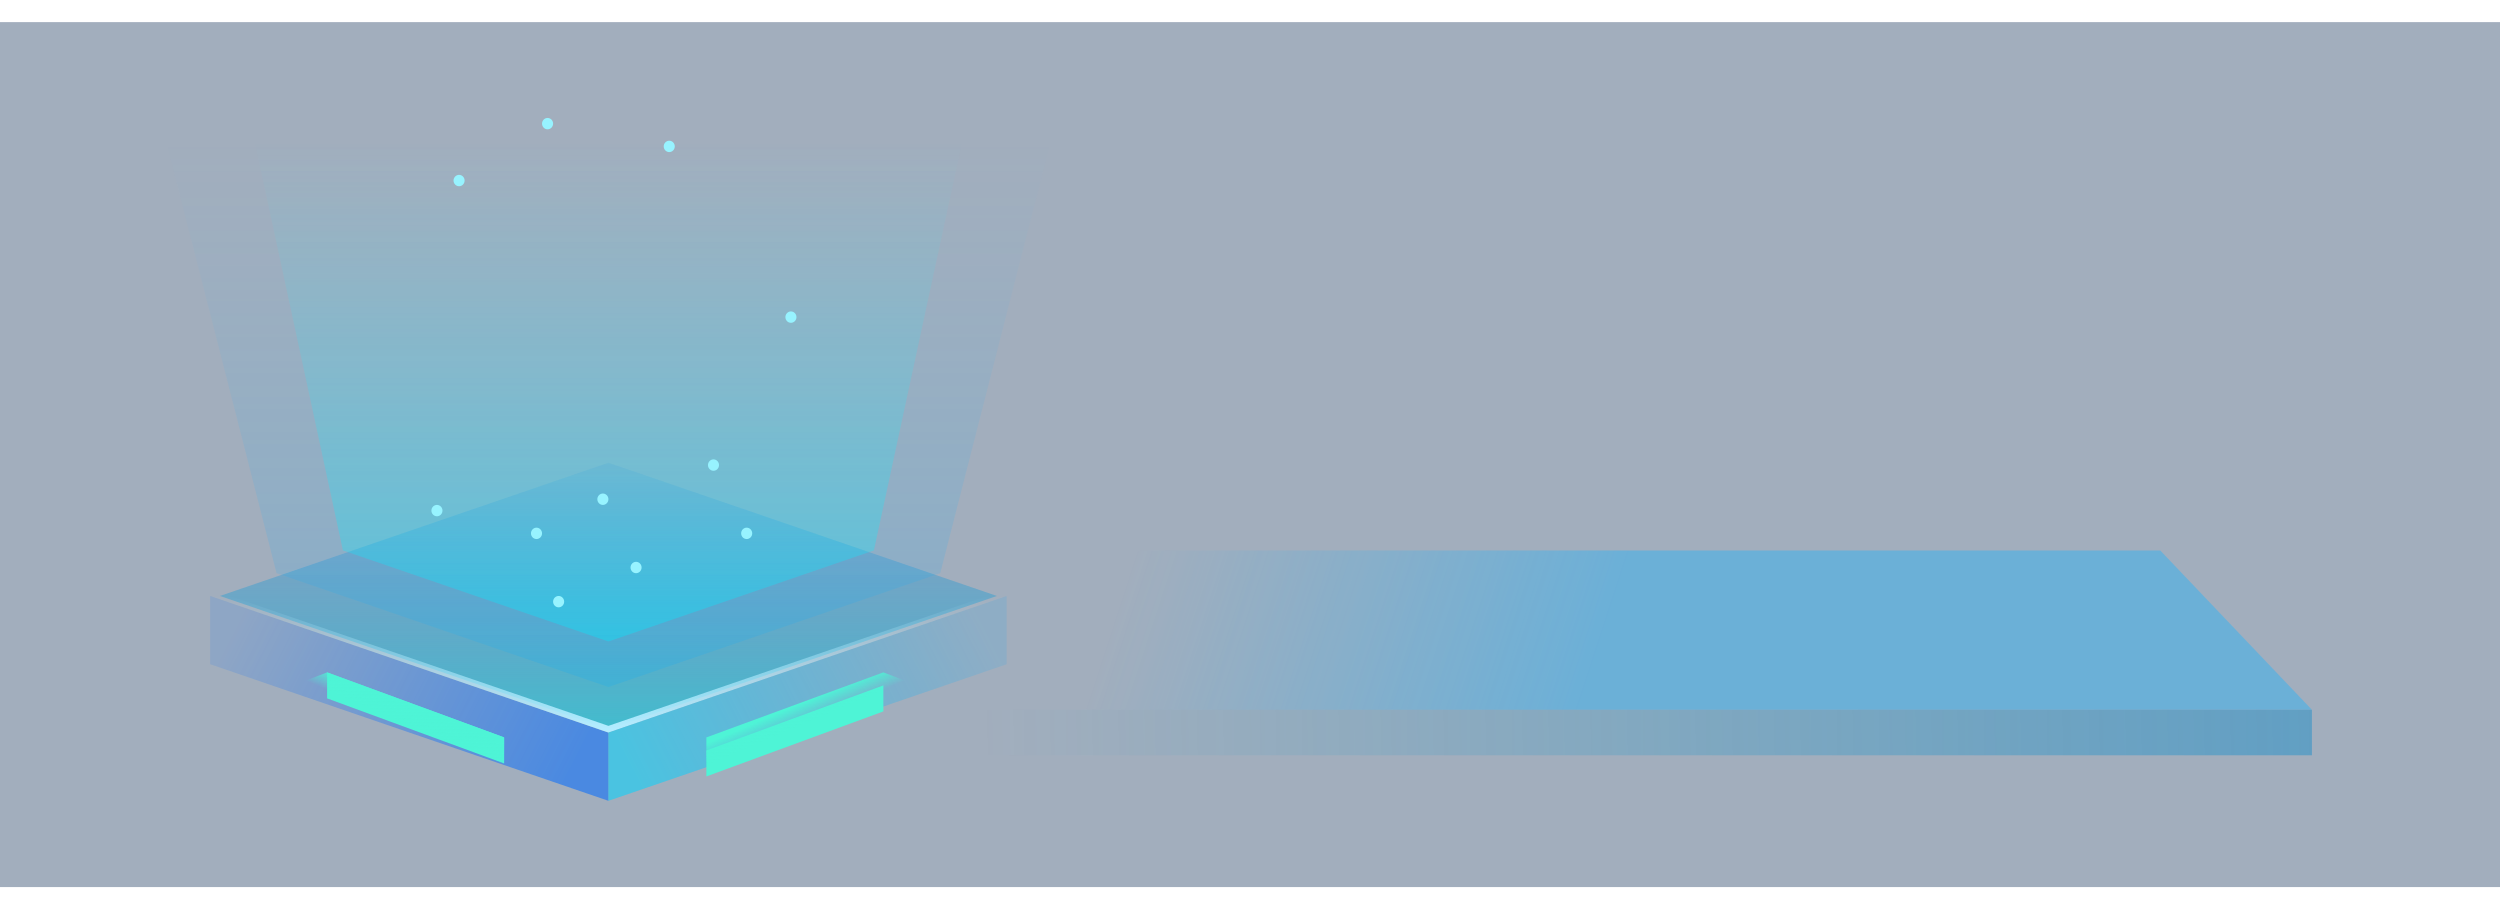 <?xml version="1.0" encoding="UTF-8"?>
<svg width="226px" height="82px" viewBox="0 0 226 82" version="1.1" xmlns="http://www.w3.org/2000/svg" xmlns:xlink="http://www.w3.org/1999/xlink">
    <title>编组</title>
    <defs>
        <linearGradient x1="15.288%" y1="49.367%" x2="50%" y2="50.633%" id="linearGradient-1">
            <stop stop-color="#19B2FF" stop-opacity="0" offset="0%"></stop>
            <stop stop-color="#1AB3FF" offset="100%"></stop>
        </linearGradient>
        <linearGradient x1="0%" y1="50.059%" x2="100%" y2="50%" id="linearGradient-2">
            <stop stop-color="#0099CC" stop-opacity="0" offset="0%"></stop>
            <stop stop-color="#0088CC" offset="100%"></stop>
        </linearGradient>
        <linearGradient x1="0%" y1="36.768%" x2="96.617%" y2="62.336%" id="linearGradient-3">
            <stop stop-color="#006AFF" stop-opacity="0.2" offset="0%"></stop>
            <stop stop-color="#006AFF" stop-opacity="0.902" offset="100%"></stop>
        </linearGradient>
        <linearGradient x1="50%" y1="0%" x2="50%" y2="100%" id="linearGradient-4">
            <stop stop-color="#006BD9" stop-opacity="0.102" offset="0%"></stop>
            <stop stop-color="#00C7D9" stop-opacity="0.737" offset="100%"></stop>
        </linearGradient>
        <linearGradient x1="50%" y1="50%" x2="50%" y2="100%" id="linearGradient-5">
            <stop stop-color="#B3ECFF" stop-opacity="0" offset="0%"></stop>
            <stop stop-color="#B3ECFF" offset="99.959%"></stop>
        </linearGradient>
        <linearGradient x1="58.015%" y1="0%" x2="58.015%" y2="100%" id="linearGradient-6">
            <stop stop-color="#33BBFF" stop-opacity="0" offset="0%"></stop>
            <stop stop-color="#00AAFF" stop-opacity="0.6" offset="100%"></stop>
        </linearGradient>
        <linearGradient x1="58.015%" y1="0%" x2="58.015%" y2="100%" id="linearGradient-7">
            <stop stop-color="#33EEFF" stop-opacity="0" offset="0%"></stop>
            <stop stop-color="#00EAFF" stop-opacity="0.6" offset="100%"></stop>
        </linearGradient>
        <linearGradient x1="0%" y1="36.768%" x2="100%" y2="63.232%" id="linearGradient-8">
            <stop stop-color="#00AAFF" stop-opacity="0.2" offset="0%"></stop>
            <stop stop-color="#00D5FF" stop-opacity="0.902" offset="100%"></stop>
        </linearGradient>
        <linearGradient x1="83.938%" y1="50%" x2="73.552%" y2="59.115%" id="linearGradient-9">
            <stop stop-color="#4EF4D6" offset="0%"></stop>
            <stop stop-color="#4EF4D6" stop-opacity="0" offset="100%"></stop>
        </linearGradient>
        <filter x="-13.6%" y="-36.4%" width="127.3%" height="172.9%" filterUnits="objectBoundingBox" id="filter-10">
            <feGaussianBlur stdDeviation="1.143" in="SourceGraphic"></feGaussianBlur>
        </filter>
        <filter x="-13.6%" y="-36.4%" width="127.3%" height="172.9%" filterUnits="objectBoundingBox" id="filter-11">
            <feGaussianBlur stdDeviation="1.143" in="SourceGraphic"></feGaussianBlur>
        </filter>
    </defs>
    <g id="页面-1" stroke="none" stroke-width="1" fill="none" fill-rule="evenodd">
        <g id="中电建成勘院IT运营监控中心" transform="translate(-219, -331)">
            <g id="资产设备分布" transform="translate(16, 96)">
                <g id="图形" transform="translate(15, 56.587)">
                    <g id="组件" transform="translate(42, 179.846)">
                        <g id="编组" transform="translate(146, 0.567)">
                            <polygon id="矩形" fill-opacity="0.4" fill="#18365C" points="226 0 226 78.192 0 78.192 0 0"></polygon>
                            <g id="底座" transform="translate(81, 47.76)" opacity="0.4">
                                <polygon id="矩形" fill="url(#linearGradient-1)" points="114.286 0 128 14.404 0 14.404 0 0"></polygon>
                                <polygon id="矩形" fill="url(#linearGradient-2)" points="128 14.404 128 18.519 8 18.519 8 14.404"></polygon>
                            </g>
                            <g id="底座" transform="translate(15, 10.721)">
                                <polygon id="矩形" fill="url(#linearGradient-3)" opacity="0.6" points="40 53.5 40 59.673 4 47.327 4 41.154"></polygon>
                                <path d="M40,29.11 L75.119,41.154 L40,53.198 L4.881,41.154 L40,29.11 Z" id="矩形" stroke="url(#linearGradient-5)" stroke-width="0.571" fill-opacity="0.8" fill="url(#linearGradient-4)"></path>
                                <polygon id="矩形" fill="url(#linearGradient-6)" opacity="0.3" points="70 39.096 40 49.385 10 39.096 0 0 80 0"></polygon>
                                <polygon id="矩形" fill="url(#linearGradient-7)" opacity="0.6" points="64 37.038 40 45.269 16 37.038 8 0 72 0"></polygon>
                                <polygon id="矩形" fill="url(#linearGradient-8)" opacity="0.6" transform="translate(58, 50.413) scale(-1, 1) rotate(-360) translate(-58, -50.413) " points="76 53.5 76 59.673 40 47.327 40 41.154"></polygon>
                                <g id="光" transform="translate(5.428, 48.062)">
                                    <polygon id="矩形" fill="#4EF4D6" points="25.143 5.879 25.143 8.231 9.143 2.352 9.143 0"></polygon>
                                    <polygon id="矩形" fill="url(#linearGradient-9)" filter="url(#filter-10)" points="25.143 5.879 25.143 8.231 14.857 9.407 0 3.527 9.143 0"></polygon>
                                </g>
                                <g id="光" transform="translate(61.428, 52.765) scale(-1, 1) rotate(-360) translate(-61.428, -52.765) translate(48.857, 48.062)">
                                    <polygon id="矩形" fill="#4EF4D6" points="25.143 7.055 25.143 9.407 9.143 3.527 9.143 1.176"></polygon>
                                    <polygon id="矩形" fill="url(#linearGradient-9)" filter="url(#filter-11)" points="25.143 5.879 25.143 8.231 14.857 9.407 0 3.527 9.143 0"></polygon>
                                </g>
                            </g>
                            <g id="点" transform="translate(39, 8.663)" fill="#97F3FF">
                                <path d="M0.5,34.981 C0.776,34.981 1,35.211 1,35.495 C1,35.779 0.776,36.01 0.5,36.01 C0.224,36.01 0,35.779 0,35.495 C0,35.211 0.224,34.981 0.5,34.981 C0.5,34.981 0.5,34.981 0.5,34.981 Z" id="椭圆形"></path>
                                <path d="M9.5,37.038 C9.776,37.038 10,37.269 10,37.553 C10,37.837 9.776,38.067 9.5,38.067 C9.224,38.067 9,37.837 9,37.553 C9,37.269 9.224,37.038 9.5,37.038 C9.5,37.038 9.5,37.038 9.5,37.038 Z" id="椭圆形"></path>
                                <path d="M11.5,43.212 C11.776,43.212 12,43.442 12,43.726 C12,44.01 11.776,44.24 11.5,44.24 C11.224,44.24 11,44.01 11,43.726 C11,43.442 11.224,43.212 11.5,43.212 C11.5,43.212 11.5,43.212 11.5,43.212 Z" id="椭圆形"></path>
                                <path d="M18.5,40.125 C18.776,40.125 19,40.355 19,40.639 C19,40.924 18.776,41.154 18.5,41.154 C18.224,41.154 18,40.924 18,40.639 C18,40.355 18.224,40.125 18.5,40.125 C18.5,40.125 18.5,40.125 18.5,40.125 Z" id="椭圆形"></path>
                                <path d="M15.5,33.952 C15.776,33.952 16,34.182 16,34.466 C16,34.75 15.776,34.981 15.5,34.981 C15.224,34.981 15,34.75 15,34.466 C15,34.182 15.224,33.952 15.5,33.952 C15.5,33.952 15.5,33.952 15.5,33.952 Z" id="椭圆形"></path>
                                <path d="M25.5,30.865 C25.776,30.865 26,31.096 26,31.38 C26,31.664 25.776,31.894 25.5,31.894 C25.224,31.894 25,31.664 25,31.38 C25,31.096 25.224,30.865 25.5,30.865 C25.5,30.865 25.5,30.865 25.5,30.865 Z" id="椭圆形"></path>
                                <path d="M28.5,37.038 C28.776,37.038 29,37.269 29,37.553 C29,37.837 28.776,38.067 28.5,38.067 C28.224,38.067 28,37.837 28,37.553 C28,37.269 28.224,37.038 28.5,37.038 C28.5,37.038 28.5,37.038 28.5,37.038 Z" id="椭圆形"></path>
                                <path d="M32.5,17.49 C32.776,17.49 33,17.721 33,18.005 C33,18.289 32.776,18.519 32.5,18.519 C32.224,18.519 32,18.289 32,18.005 C32,17.721 32.224,17.49 32.5,17.49 C32.5,17.49 32.5,17.49 32.5,17.49 Z" id="椭圆形"></path>
                                <path d="M21.5,2.058 C21.776,2.058 22,2.288 22,2.572 C22,2.856 21.776,3.087 21.5,3.087 C21.224,3.087 21,2.856 21,2.572 C21,2.288 21.224,2.058 21.5,2.058 C21.5,2.058 21.5,2.058 21.5,2.058 Z" id="椭圆形"></path>
                                <path d="M2.5,5.144 C2.776,5.144 3,5.375 3,5.659 C3,5.943 2.776,6.173 2.5,6.173 C2.224,6.173 2,5.943 2,5.659 C2,5.375 2.224,5.144 2.5,5.144 C2.5,5.144 2.5,5.144 2.5,5.144 Z" id="椭圆形"></path>
                                <path d="M10.5,0 C10.776,0 11,0.23 11,0.514 C11,0.799 10.776,1.029 10.5,1.029 C10.224,1.029 10,0.799 10,0.514 C10,0.23 10.224,0 10.5,0 C10.5,0 10.5,0 10.5,0 Z" id="椭圆形"></path>
                            </g>
                        </g>
                    </g>
                </g>
            </g>
        </g>
    </g>
</svg>